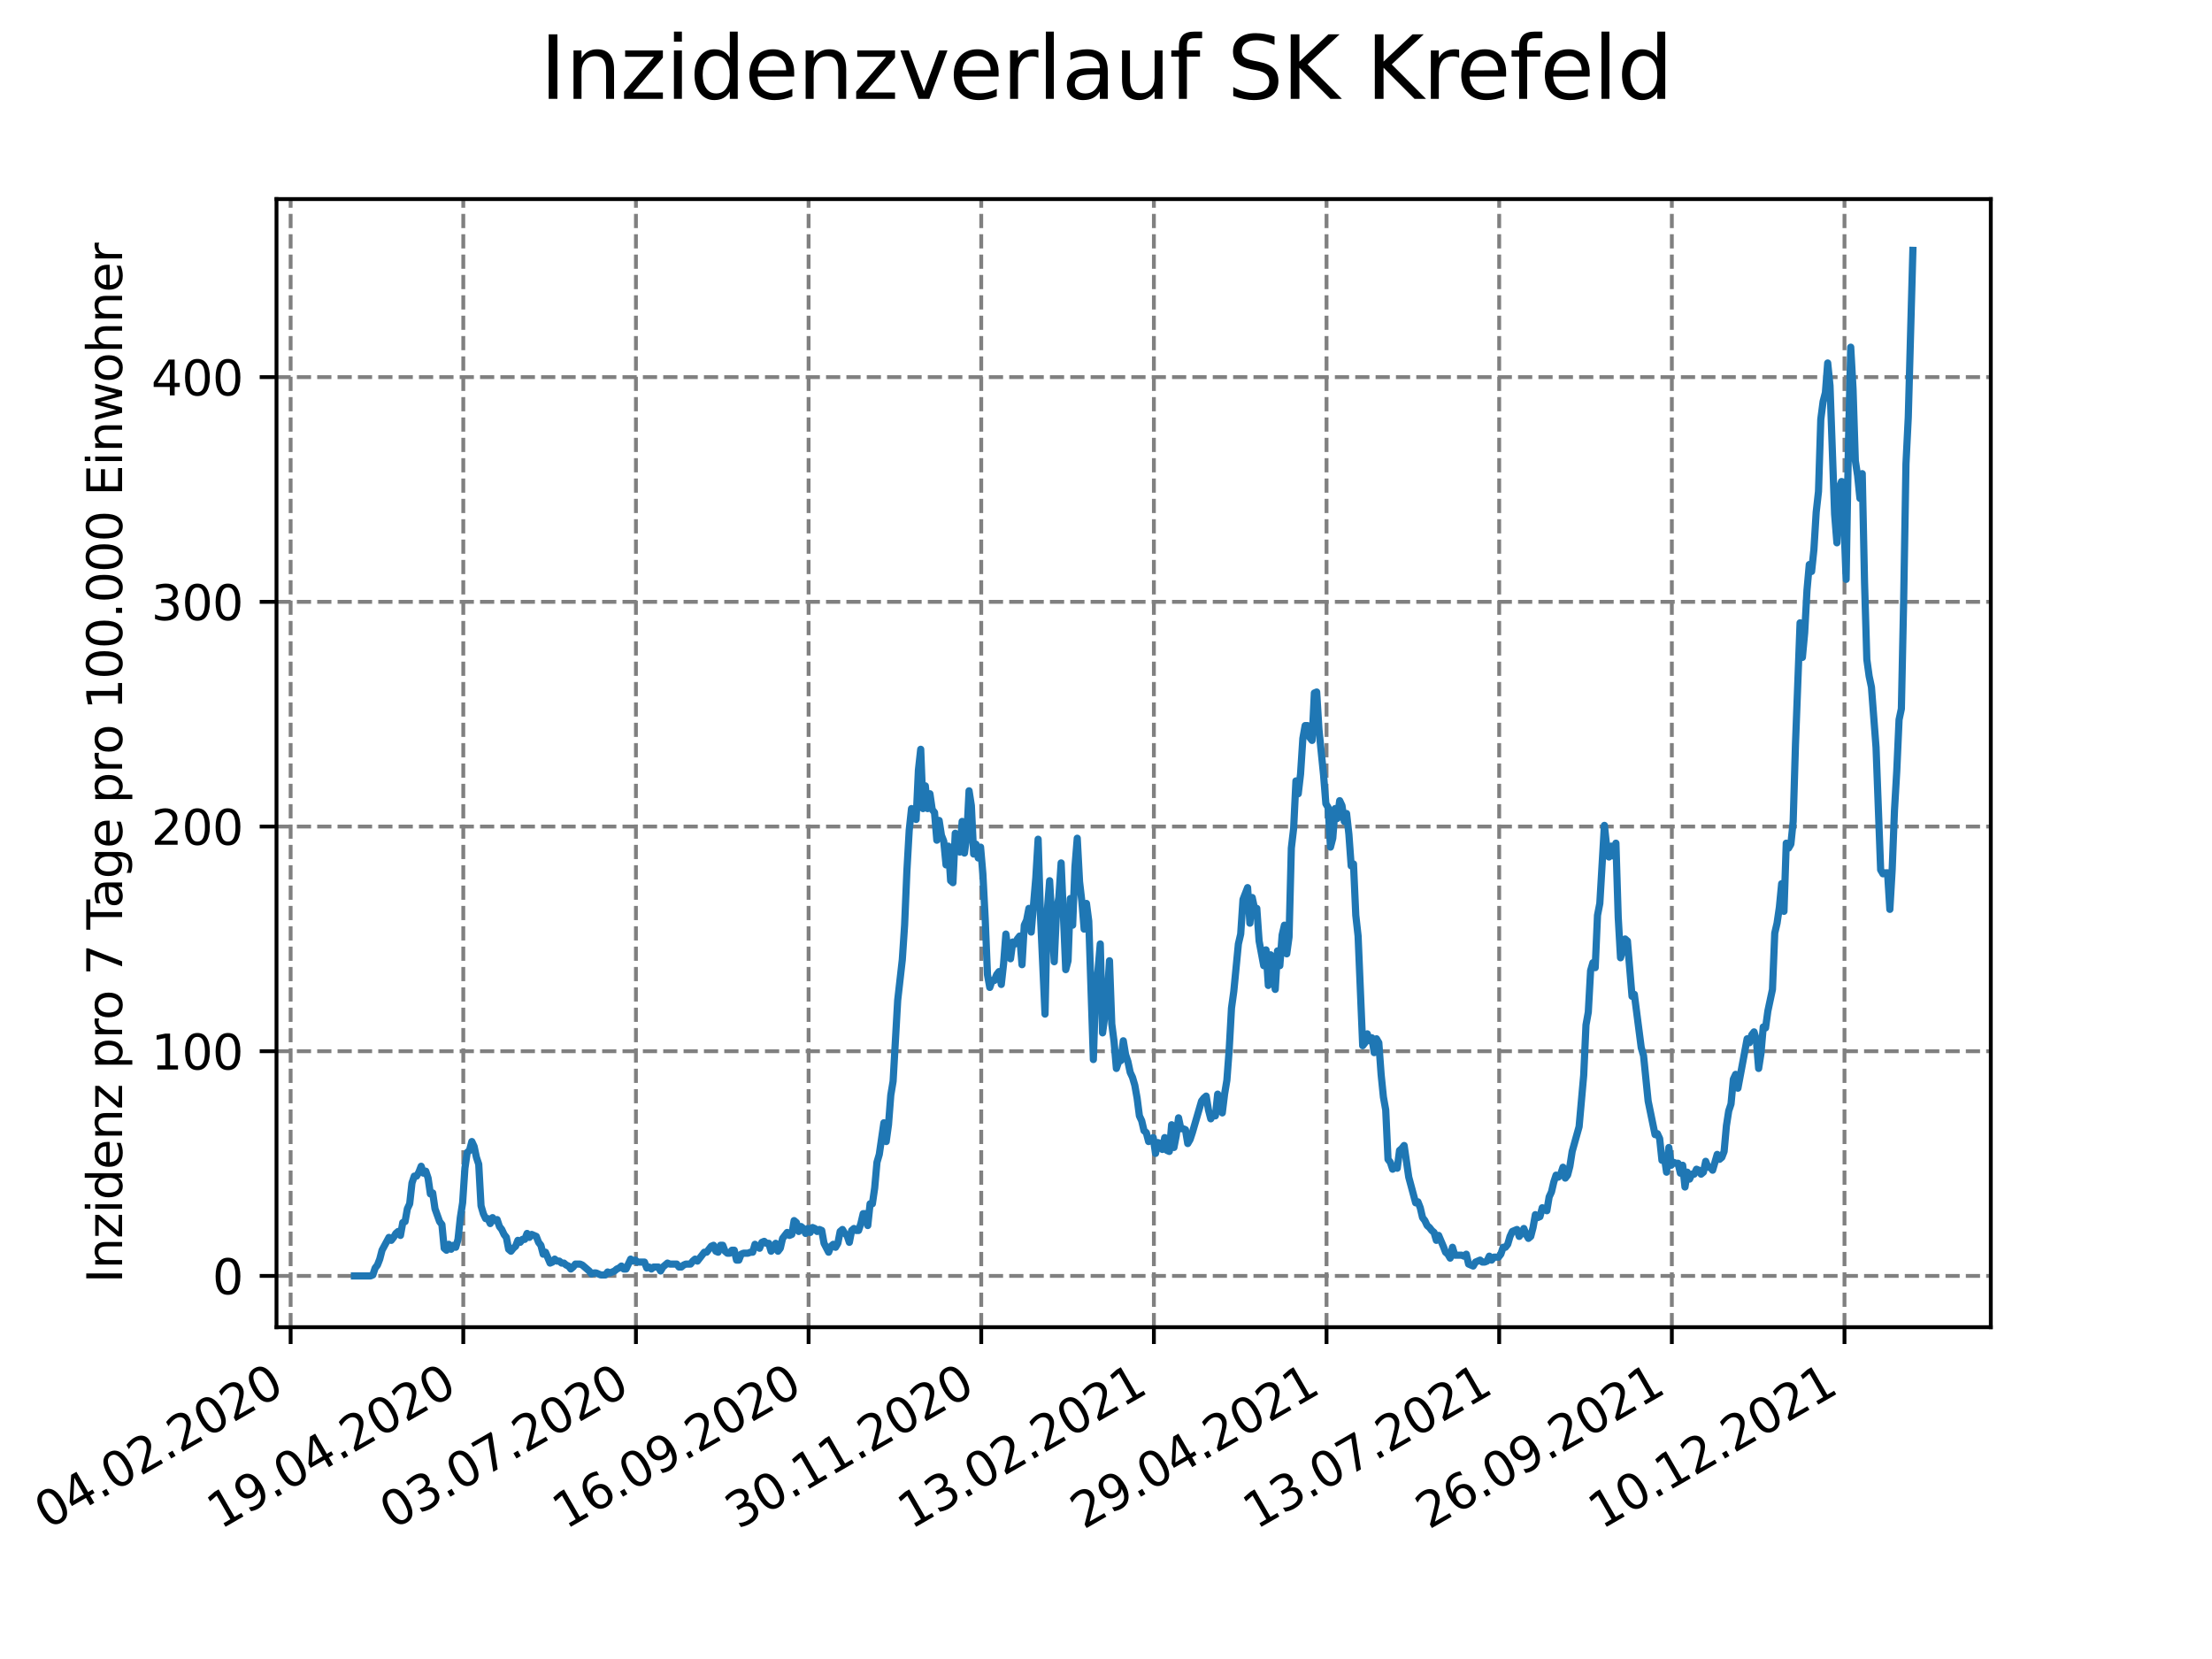 <?xml version="1.0" encoding="utf-8" standalone="no"?>
<!DOCTYPE svg PUBLIC "-//W3C//DTD SVG 1.1//EN"
  "http://www.w3.org/Graphics/SVG/1.1/DTD/svg11.dtd">
<svg xmlns:xlink="http://www.w3.org/1999/xlink" width="460.8pt" height="345.6pt" viewBox="0 0 460.8 345.6" xmlns="http://www.w3.org/2000/svg" version="1.1">
 <defs>
  <style type="text/css">*{stroke-linejoin: round; stroke-linecap: butt}</style>
 </defs>
 <g id="figure_1">
  <g id="patch_1">
   <path d="M 0 345.6 
L 460.8 345.6 
L 460.8 0 
L 0 0 
z
" style="fill: #ffffff"/>
  </g>
  <g id="axes_1">
   <g id="patch_2">
    <path d="M 57.6 276.48 
L 414.72 276.48 
L 414.72 41.472 
L 57.6 41.472 
z
" style="fill: #ffffff"/>
   </g>
   <g id="matplotlib.axis_1">
    <g id="xtick_1">
     <g id="line2d_1">
      <path d="M 60.545 276.48 
L 60.545 41.472 
" clip-path="url(#p81de811ea3)" style="fill: none; stroke-dasharray: 2.96,1.28; stroke-dashoffset: 0; stroke: #808080; stroke-width: 0.8"/>
     </g>
     <g id="line2d_2">
      <defs>
       <path id="m9c4c0f9e0d" d="M 0 0 
L 0 3.5 
" style="stroke: #000000; stroke-width: 0.8"/>
      </defs>
      <g>
       <use xlink:href="#m9c4c0f9e0d" x="60.545" y="276.48" style="stroke: #000000; stroke-width: 0.8"/>
      </g>
     </g>
     <g id="text_1">
      <!-- 04.02.2020 -->
      <g transform="translate(9.92 318.689)rotate(-30)scale(0.1 -0.1)">
       <defs>
        <path id="DejaVuSans-30" d="M 2034 4250 
Q 1547 4250 1301 3770 
Q 1056 3291 1056 2328 
Q 1056 1369 1301 889 
Q 1547 409 2034 409 
Q 2525 409 2770 889 
Q 3016 1369 3016 2328 
Q 3016 3291 2770 3770 
Q 2525 4250 2034 4250 
z
M 2034 4750 
Q 2819 4750 3233 4129 
Q 3647 3509 3647 2328 
Q 3647 1150 3233 529 
Q 2819 -91 2034 -91 
Q 1250 -91 836 529 
Q 422 1150 422 2328 
Q 422 3509 836 4129 
Q 1250 4750 2034 4750 
z
" transform="scale(0.016)"/>
        <path id="DejaVuSans-34" d="M 2419 4116 
L 825 1625 
L 2419 1625 
L 2419 4116 
z
M 2253 4666 
L 3047 4666 
L 3047 1625 
L 3713 1625 
L 3713 1100 
L 3047 1100 
L 3047 0 
L 2419 0 
L 2419 1100 
L 313 1100 
L 313 1709 
L 2253 4666 
z
" transform="scale(0.016)"/>
        <path id="DejaVuSans-2e" d="M 684 794 
L 1344 794 
L 1344 0 
L 684 0 
L 684 794 
z
" transform="scale(0.016)"/>
        <path id="DejaVuSans-32" d="M 1228 531 
L 3431 531 
L 3431 0 
L 469 0 
L 469 531 
Q 828 903 1448 1529 
Q 2069 2156 2228 2338 
Q 2531 2678 2651 2914 
Q 2772 3150 2772 3378 
Q 2772 3750 2511 3984 
Q 2250 4219 1831 4219 
Q 1534 4219 1204 4116 
Q 875 4013 500 3803 
L 500 4441 
Q 881 4594 1212 4672 
Q 1544 4750 1819 4750 
Q 2544 4750 2975 4387 
Q 3406 4025 3406 3419 
Q 3406 3131 3298 2873 
Q 3191 2616 2906 2266 
Q 2828 2175 2409 1742 
Q 1991 1309 1228 531 
z
" transform="scale(0.016)"/>
       </defs>
       <use xlink:href="#DejaVuSans-30"/>
       <use xlink:href="#DejaVuSans-34" x="63.623"/>
       <use xlink:href="#DejaVuSans-2e" x="127.246"/>
       <use xlink:href="#DejaVuSans-30" x="159.033"/>
       <use xlink:href="#DejaVuSans-32" x="222.656"/>
       <use xlink:href="#DejaVuSans-2e" x="286.279"/>
       <use xlink:href="#DejaVuSans-32" x="318.066"/>
       <use xlink:href="#DejaVuSans-30" x="381.689"/>
       <use xlink:href="#DejaVuSans-32" x="445.312"/>
       <use xlink:href="#DejaVuSans-30" x="508.936"/>
      </g>
     </g>
    </g>
    <g id="xtick_2">
     <g id="line2d_3">
      <path d="M 96.511 276.48 
L 96.511 41.472 
" clip-path="url(#p81de811ea3)" style="fill: none; stroke-dasharray: 2.96,1.28; stroke-dashoffset: 0; stroke: #808080; stroke-width: 0.8"/>
     </g>
     <g id="line2d_4">
      <g>
       <use xlink:href="#m9c4c0f9e0d" x="96.511" y="276.48" style="stroke: #000000; stroke-width: 0.8"/>
      </g>
     </g>
     <g id="text_2">
      <!-- 19.04.2020 -->
      <g transform="translate(45.886 318.689)rotate(-30)scale(0.1 -0.1)">
       <defs>
        <path id="DejaVuSans-31" d="M 794 531 
L 1825 531 
L 1825 4091 
L 703 3866 
L 703 4441 
L 1819 4666 
L 2450 4666 
L 2450 531 
L 3481 531 
L 3481 0 
L 794 0 
L 794 531 
z
" transform="scale(0.016)"/>
        <path id="DejaVuSans-39" d="M 703 97 
L 703 672 
Q 941 559 1184 500 
Q 1428 441 1663 441 
Q 2288 441 2617 861 
Q 2947 1281 2994 2138 
Q 2813 1869 2534 1725 
Q 2256 1581 1919 1581 
Q 1219 1581 811 2004 
Q 403 2428 403 3163 
Q 403 3881 828 4315 
Q 1253 4750 1959 4750 
Q 2769 4750 3195 4129 
Q 3622 3509 3622 2328 
Q 3622 1225 3098 567 
Q 2575 -91 1691 -91 
Q 1453 -91 1209 -44 
Q 966 3 703 97 
z
M 1959 2075 
Q 2384 2075 2632 2365 
Q 2881 2656 2881 3163 
Q 2881 3666 2632 3958 
Q 2384 4250 1959 4250 
Q 1534 4250 1286 3958 
Q 1038 3666 1038 3163 
Q 1038 2656 1286 2365 
Q 1534 2075 1959 2075 
z
" transform="scale(0.016)"/>
       </defs>
       <use xlink:href="#DejaVuSans-31"/>
       <use xlink:href="#DejaVuSans-39" x="63.623"/>
       <use xlink:href="#DejaVuSans-2e" x="127.246"/>
       <use xlink:href="#DejaVuSans-30" x="159.033"/>
       <use xlink:href="#DejaVuSans-34" x="222.656"/>
       <use xlink:href="#DejaVuSans-2e" x="286.279"/>
       <use xlink:href="#DejaVuSans-32" x="318.066"/>
       <use xlink:href="#DejaVuSans-30" x="381.689"/>
       <use xlink:href="#DejaVuSans-32" x="445.312"/>
       <use xlink:href="#DejaVuSans-30" x="508.936"/>
      </g>
     </g>
    </g>
    <g id="xtick_3">
     <g id="line2d_5">
      <path d="M 132.478 276.48 
L 132.478 41.472 
" clip-path="url(#p81de811ea3)" style="fill: none; stroke-dasharray: 2.96,1.28; stroke-dashoffset: 0; stroke: #808080; stroke-width: 0.8"/>
     </g>
     <g id="line2d_6">
      <g>
       <use xlink:href="#m9c4c0f9e0d" x="132.478" y="276.48" style="stroke: #000000; stroke-width: 0.8"/>
      </g>
     </g>
     <g id="text_3">
      <!-- 03.07.2020 -->
      <g transform="translate(81.852 318.689)rotate(-30)scale(0.1 -0.1)">
       <defs>
        <path id="DejaVuSans-33" d="M 2597 2516 
Q 3050 2419 3304 2112 
Q 3559 1806 3559 1356 
Q 3559 666 3084 287 
Q 2609 -91 1734 -91 
Q 1441 -91 1130 -33 
Q 819 25 488 141 
L 488 750 
Q 750 597 1062 519 
Q 1375 441 1716 441 
Q 2309 441 2620 675 
Q 2931 909 2931 1356 
Q 2931 1769 2642 2001 
Q 2353 2234 1838 2234 
L 1294 2234 
L 1294 2753 
L 1863 2753 
Q 2328 2753 2575 2939 
Q 2822 3125 2822 3475 
Q 2822 3834 2567 4026 
Q 2313 4219 1838 4219 
Q 1578 4219 1281 4162 
Q 984 4106 628 3988 
L 628 4550 
Q 988 4650 1302 4700 
Q 1616 4750 1894 4750 
Q 2613 4750 3031 4423 
Q 3450 4097 3450 3541 
Q 3450 3153 3228 2886 
Q 3006 2619 2597 2516 
z
" transform="scale(0.016)"/>
        <path id="DejaVuSans-37" d="M 525 4666 
L 3525 4666 
L 3525 4397 
L 1831 0 
L 1172 0 
L 2766 4134 
L 525 4134 
L 525 4666 
z
" transform="scale(0.016)"/>
       </defs>
       <use xlink:href="#DejaVuSans-30"/>
       <use xlink:href="#DejaVuSans-33" x="63.623"/>
       <use xlink:href="#DejaVuSans-2e" x="127.246"/>
       <use xlink:href="#DejaVuSans-30" x="159.033"/>
       <use xlink:href="#DejaVuSans-37" x="222.656"/>
       <use xlink:href="#DejaVuSans-2e" x="286.279"/>
       <use xlink:href="#DejaVuSans-32" x="318.066"/>
       <use xlink:href="#DejaVuSans-30" x="381.689"/>
       <use xlink:href="#DejaVuSans-32" x="445.312"/>
       <use xlink:href="#DejaVuSans-30" x="508.936"/>
      </g>
     </g>
    </g>
    <g id="xtick_4">
     <g id="line2d_7">
      <path d="M 168.444 276.48 
L 168.444 41.472 
" clip-path="url(#p81de811ea3)" style="fill: none; stroke-dasharray: 2.96,1.28; stroke-dashoffset: 0; stroke: #808080; stroke-width: 0.8"/>
     </g>
     <g id="line2d_8">
      <g>
       <use xlink:href="#m9c4c0f9e0d" x="168.444" y="276.48" style="stroke: #000000; stroke-width: 0.8"/>
      </g>
     </g>
     <g id="text_4">
      <!-- 16.09.2020 -->
      <g transform="translate(117.819 318.689)rotate(-30)scale(0.1 -0.1)">
       <defs>
        <path id="DejaVuSans-36" d="M 2113 2584 
Q 1688 2584 1439 2293 
Q 1191 2003 1191 1497 
Q 1191 994 1439 701 
Q 1688 409 2113 409 
Q 2538 409 2786 701 
Q 3034 994 3034 1497 
Q 3034 2003 2786 2293 
Q 2538 2584 2113 2584 
z
M 3366 4563 
L 3366 3988 
Q 3128 4100 2886 4159 
Q 2644 4219 2406 4219 
Q 1781 4219 1451 3797 
Q 1122 3375 1075 2522 
Q 1259 2794 1537 2939 
Q 1816 3084 2150 3084 
Q 2853 3084 3261 2657 
Q 3669 2231 3669 1497 
Q 3669 778 3244 343 
Q 2819 -91 2113 -91 
Q 1303 -91 875 529 
Q 447 1150 447 2328 
Q 447 3434 972 4092 
Q 1497 4750 2381 4750 
Q 2619 4750 2861 4703 
Q 3103 4656 3366 4563 
z
" transform="scale(0.016)"/>
       </defs>
       <use xlink:href="#DejaVuSans-31"/>
       <use xlink:href="#DejaVuSans-36" x="63.623"/>
       <use xlink:href="#DejaVuSans-2e" x="127.246"/>
       <use xlink:href="#DejaVuSans-30" x="159.033"/>
       <use xlink:href="#DejaVuSans-39" x="222.656"/>
       <use xlink:href="#DejaVuSans-2e" x="286.279"/>
       <use xlink:href="#DejaVuSans-32" x="318.066"/>
       <use xlink:href="#DejaVuSans-30" x="381.689"/>
       <use xlink:href="#DejaVuSans-32" x="445.312"/>
       <use xlink:href="#DejaVuSans-30" x="508.936"/>
      </g>
     </g>
    </g>
    <g id="xtick_5">
     <g id="line2d_9">
      <path d="M 204.41 276.48 
L 204.41 41.472 
" clip-path="url(#p81de811ea3)" style="fill: none; stroke-dasharray: 2.96,1.28; stroke-dashoffset: 0; stroke: #808080; stroke-width: 0.8"/>
     </g>
     <g id="line2d_10">
      <g>
       <use xlink:href="#m9c4c0f9e0d" x="204.41" y="276.48" style="stroke: #000000; stroke-width: 0.8"/>
      </g>
     </g>
     <g id="text_5">
      <!-- 30.11.2020 -->
      <g transform="translate(153.785 318.689)rotate(-30)scale(0.1 -0.1)">
       <use xlink:href="#DejaVuSans-33"/>
       <use xlink:href="#DejaVuSans-30" x="63.623"/>
       <use xlink:href="#DejaVuSans-2e" x="127.246"/>
       <use xlink:href="#DejaVuSans-31" x="159.033"/>
       <use xlink:href="#DejaVuSans-31" x="222.656"/>
       <use xlink:href="#DejaVuSans-2e" x="286.279"/>
       <use xlink:href="#DejaVuSans-32" x="318.066"/>
       <use xlink:href="#DejaVuSans-30" x="381.689"/>
       <use xlink:href="#DejaVuSans-32" x="445.312"/>
       <use xlink:href="#DejaVuSans-30" x="508.936"/>
      </g>
     </g>
    </g>
    <g id="xtick_6">
     <g id="line2d_11">
      <path d="M 240.376 276.48 
L 240.376 41.472 
" clip-path="url(#p81de811ea3)" style="fill: none; stroke-dasharray: 2.96,1.28; stroke-dashoffset: 0; stroke: #808080; stroke-width: 0.8"/>
     </g>
     <g id="line2d_12">
      <g>
       <use xlink:href="#m9c4c0f9e0d" x="240.376" y="276.48" style="stroke: #000000; stroke-width: 0.8"/>
      </g>
     </g>
     <g id="text_6">
      <!-- 13.02.2021 -->
      <g transform="translate(189.751 318.689)rotate(-30)scale(0.1 -0.1)">
       <use xlink:href="#DejaVuSans-31"/>
       <use xlink:href="#DejaVuSans-33" x="63.623"/>
       <use xlink:href="#DejaVuSans-2e" x="127.246"/>
       <use xlink:href="#DejaVuSans-30" x="159.033"/>
       <use xlink:href="#DejaVuSans-32" x="222.656"/>
       <use xlink:href="#DejaVuSans-2e" x="286.279"/>
       <use xlink:href="#DejaVuSans-32" x="318.066"/>
       <use xlink:href="#DejaVuSans-30" x="381.689"/>
       <use xlink:href="#DejaVuSans-32" x="445.312"/>
       <use xlink:href="#DejaVuSans-31" x="508.936"/>
      </g>
     </g>
    </g>
    <g id="xtick_7">
     <g id="line2d_13">
      <path d="M 276.342 276.48 
L 276.342 41.472 
" clip-path="url(#p81de811ea3)" style="fill: none; stroke-dasharray: 2.96,1.28; stroke-dashoffset: 0; stroke: #808080; stroke-width: 0.8"/>
     </g>
     <g id="line2d_14">
      <g>
       <use xlink:href="#m9c4c0f9e0d" x="276.342" y="276.48" style="stroke: #000000; stroke-width: 0.8"/>
      </g>
     </g>
     <g id="text_7">
      <!-- 29.04.2021 -->
      <g transform="translate(225.717 318.689)rotate(-30)scale(0.1 -0.1)">
       <use xlink:href="#DejaVuSans-32"/>
       <use xlink:href="#DejaVuSans-39" x="63.623"/>
       <use xlink:href="#DejaVuSans-2e" x="127.246"/>
       <use xlink:href="#DejaVuSans-30" x="159.033"/>
       <use xlink:href="#DejaVuSans-34" x="222.656"/>
       <use xlink:href="#DejaVuSans-2e" x="286.279"/>
       <use xlink:href="#DejaVuSans-32" x="318.066"/>
       <use xlink:href="#DejaVuSans-30" x="381.689"/>
       <use xlink:href="#DejaVuSans-32" x="445.312"/>
       <use xlink:href="#DejaVuSans-31" x="508.936"/>
      </g>
     </g>
    </g>
    <g id="xtick_8">
     <g id="line2d_15">
      <path d="M 312.308 276.48 
L 312.308 41.472 
" clip-path="url(#p81de811ea3)" style="fill: none; stroke-dasharray: 2.96,1.28; stroke-dashoffset: 0; stroke: #808080; stroke-width: 0.8"/>
     </g>
     <g id="line2d_16">
      <g>
       <use xlink:href="#m9c4c0f9e0d" x="312.308" y="276.48" style="stroke: #000000; stroke-width: 0.8"/>
      </g>
     </g>
     <g id="text_8">
      <!-- 13.07.2021 -->
      <g transform="translate(261.683 318.689)rotate(-30)scale(0.1 -0.1)">
       <use xlink:href="#DejaVuSans-31"/>
       <use xlink:href="#DejaVuSans-33" x="63.623"/>
       <use xlink:href="#DejaVuSans-2e" x="127.246"/>
       <use xlink:href="#DejaVuSans-30" x="159.033"/>
       <use xlink:href="#DejaVuSans-37" x="222.656"/>
       <use xlink:href="#DejaVuSans-2e" x="286.279"/>
       <use xlink:href="#DejaVuSans-32" x="318.066"/>
       <use xlink:href="#DejaVuSans-30" x="381.689"/>
       <use xlink:href="#DejaVuSans-32" x="445.312"/>
       <use xlink:href="#DejaVuSans-31" x="508.936"/>
      </g>
     </g>
    </g>
    <g id="xtick_9">
     <g id="line2d_17">
      <path d="M 348.275 276.48 
L 348.275 41.472 
" clip-path="url(#p81de811ea3)" style="fill: none; stroke-dasharray: 2.96,1.28; stroke-dashoffset: 0; stroke: #808080; stroke-width: 0.8"/>
     </g>
     <g id="line2d_18">
      <g>
       <use xlink:href="#m9c4c0f9e0d" x="348.275" y="276.48" style="stroke: #000000; stroke-width: 0.8"/>
      </g>
     </g>
     <g id="text_9">
      <!-- 26.09.2021 -->
      <g transform="translate(297.649 318.689)rotate(-30)scale(0.1 -0.1)">
       <use xlink:href="#DejaVuSans-32"/>
       <use xlink:href="#DejaVuSans-36" x="63.623"/>
       <use xlink:href="#DejaVuSans-2e" x="127.246"/>
       <use xlink:href="#DejaVuSans-30" x="159.033"/>
       <use xlink:href="#DejaVuSans-39" x="222.656"/>
       <use xlink:href="#DejaVuSans-2e" x="286.279"/>
       <use xlink:href="#DejaVuSans-32" x="318.066"/>
       <use xlink:href="#DejaVuSans-30" x="381.689"/>
       <use xlink:href="#DejaVuSans-32" x="445.312"/>
       <use xlink:href="#DejaVuSans-31" x="508.936"/>
      </g>
     </g>
    </g>
    <g id="xtick_10">
     <g id="line2d_19">
      <path d="M 384.241 276.48 
L 384.241 41.472 
" clip-path="url(#p81de811ea3)" style="fill: none; stroke-dasharray: 2.96,1.28; stroke-dashoffset: 0; stroke: #808080; stroke-width: 0.8"/>
     </g>
     <g id="line2d_20">
      <g>
       <use xlink:href="#m9c4c0f9e0d" x="384.241" y="276.48" style="stroke: #000000; stroke-width: 0.8"/>
      </g>
     </g>
     <g id="text_10">
      <!-- 10.12.2021 -->
      <g transform="translate(333.615 318.689)rotate(-30)scale(0.1 -0.1)">
       <use xlink:href="#DejaVuSans-31"/>
       <use xlink:href="#DejaVuSans-30" x="63.623"/>
       <use xlink:href="#DejaVuSans-2e" x="127.246"/>
       <use xlink:href="#DejaVuSans-31" x="159.033"/>
       <use xlink:href="#DejaVuSans-32" x="222.656"/>
       <use xlink:href="#DejaVuSans-2e" x="286.279"/>
       <use xlink:href="#DejaVuSans-32" x="318.066"/>
       <use xlink:href="#DejaVuSans-30" x="381.689"/>
       <use xlink:href="#DejaVuSans-32" x="445.312"/>
       <use xlink:href="#DejaVuSans-31" x="508.936"/>
      </g>
     </g>
    </g>
   </g>
   <g id="matplotlib.axis_2">
    <g id="ytick_1">
     <g id="line2d_21">
      <path d="M 57.6 265.798 
L 414.72 265.798 
" clip-path="url(#p81de811ea3)" style="fill: none; stroke-dasharray: 2.96,1.28; stroke-dashoffset: 0; stroke: #808080; stroke-width: 0.8"/>
     </g>
     <g id="line2d_22">
      <defs>
       <path id="ma3380c0c6b" d="M 0 0 
L -3.5 0 
" style="stroke: #000000; stroke-width: 0.8"/>
      </defs>
      <g>
       <use xlink:href="#ma3380c0c6b" x="57.6" y="265.798" style="stroke: #000000; stroke-width: 0.8"/>
      </g>
     </g>
     <g id="text_11">
      <!-- 0 -->
      <g transform="translate(44.237 269.597)scale(0.1 -0.1)">
       <use xlink:href="#DejaVuSans-30"/>
      </g>
     </g>
    </g>
    <g id="ytick_2">
     <g id="line2d_23">
      <path d="M 57.6 218.99 
L 414.72 218.99 
" clip-path="url(#p81de811ea3)" style="fill: none; stroke-dasharray: 2.96,1.28; stroke-dashoffset: 0; stroke: #808080; stroke-width: 0.8"/>
     </g>
     <g id="line2d_24">
      <g>
       <use xlink:href="#ma3380c0c6b" x="57.6" y="218.99" style="stroke: #000000; stroke-width: 0.8"/>
      </g>
     </g>
     <g id="text_12">
      <!-- 100 -->
      <g transform="translate(31.512 222.79)scale(0.1 -0.1)">
       <use xlink:href="#DejaVuSans-31"/>
       <use xlink:href="#DejaVuSans-30" x="63.623"/>
       <use xlink:href="#DejaVuSans-30" x="127.246"/>
      </g>
     </g>
    </g>
    <g id="ytick_3">
     <g id="line2d_25">
      <path d="M 57.6 172.183 
L 414.72 172.183 
" clip-path="url(#p81de811ea3)" style="fill: none; stroke-dasharray: 2.96,1.28; stroke-dashoffset: 0; stroke: #808080; stroke-width: 0.8"/>
     </g>
     <g id="line2d_26">
      <g>
       <use xlink:href="#ma3380c0c6b" x="57.6" y="172.183" style="stroke: #000000; stroke-width: 0.8"/>
      </g>
     </g>
     <g id="text_13">
      <!-- 200 -->
      <g transform="translate(31.512 175.982)scale(0.1 -0.1)">
       <use xlink:href="#DejaVuSans-32"/>
       <use xlink:href="#DejaVuSans-30" x="63.623"/>
       <use xlink:href="#DejaVuSans-30" x="127.246"/>
      </g>
     </g>
    </g>
    <g id="ytick_4">
     <g id="line2d_27">
      <path d="M 57.6 125.375 
L 414.72 125.375 
" clip-path="url(#p81de811ea3)" style="fill: none; stroke-dasharray: 2.96,1.28; stroke-dashoffset: 0; stroke: #808080; stroke-width: 0.8"/>
     </g>
     <g id="line2d_28">
      <g>
       <use xlink:href="#ma3380c0c6b" x="57.6" y="125.375" style="stroke: #000000; stroke-width: 0.8"/>
      </g>
     </g>
     <g id="text_14">
      <!-- 300 -->
      <g transform="translate(31.512 129.175)scale(0.1 -0.1)">
       <use xlink:href="#DejaVuSans-33"/>
       <use xlink:href="#DejaVuSans-30" x="63.623"/>
       <use xlink:href="#DejaVuSans-30" x="127.246"/>
      </g>
     </g>
    </g>
    <g id="ytick_5">
     <g id="line2d_29">
      <path d="M 57.6 78.568 
L 414.72 78.568 
" clip-path="url(#p81de811ea3)" style="fill: none; stroke-dasharray: 2.96,1.28; stroke-dashoffset: 0; stroke: #808080; stroke-width: 0.8"/>
     </g>
     <g id="line2d_30">
      <g>
       <use xlink:href="#ma3380c0c6b" x="57.6" y="78.568" style="stroke: #000000; stroke-width: 0.8"/>
      </g>
     </g>
     <g id="text_15">
      <!-- 400 -->
      <g transform="translate(31.512 82.367)scale(0.1 -0.1)">
       <use xlink:href="#DejaVuSans-34"/>
       <use xlink:href="#DejaVuSans-30" x="63.623"/>
       <use xlink:href="#DejaVuSans-30" x="127.246"/>
      </g>
     </g>
    </g>
    <g id="text_16">
     <!-- Inzidenz pro 7 Tage pro 100.000 Einwohner -->
     <g transform="translate(25.433 267.301)rotate(-90)scale(0.1 -0.1)">
      <defs>
       <path id="DejaVuSans-49" d="M 628 4666 
L 1259 4666 
L 1259 0 
L 628 0 
L 628 4666 
z
" transform="scale(0.016)"/>
       <path id="DejaVuSans-6e" d="M 3513 2113 
L 3513 0 
L 2938 0 
L 2938 2094 
Q 2938 2591 2744 2837 
Q 2550 3084 2163 3084 
Q 1697 3084 1428 2787 
Q 1159 2491 1159 1978 
L 1159 0 
L 581 0 
L 581 3500 
L 1159 3500 
L 1159 2956 
Q 1366 3272 1645 3428 
Q 1925 3584 2291 3584 
Q 2894 3584 3203 3211 
Q 3513 2838 3513 2113 
z
" transform="scale(0.016)"/>
       <path id="DejaVuSans-7a" d="M 353 3500 
L 3084 3500 
L 3084 2975 
L 922 459 
L 3084 459 
L 3084 0 
L 275 0 
L 275 525 
L 2438 3041 
L 353 3041 
L 353 3500 
z
" transform="scale(0.016)"/>
       <path id="DejaVuSans-69" d="M 603 3500 
L 1178 3500 
L 1178 0 
L 603 0 
L 603 3500 
z
M 603 4863 
L 1178 4863 
L 1178 4134 
L 603 4134 
L 603 4863 
z
" transform="scale(0.016)"/>
       <path id="DejaVuSans-64" d="M 2906 2969 
L 2906 4863 
L 3481 4863 
L 3481 0 
L 2906 0 
L 2906 525 
Q 2725 213 2448 61 
Q 2172 -91 1784 -91 
Q 1150 -91 751 415 
Q 353 922 353 1747 
Q 353 2572 751 3078 
Q 1150 3584 1784 3584 
Q 2172 3584 2448 3432 
Q 2725 3281 2906 2969 
z
M 947 1747 
Q 947 1113 1208 752 
Q 1469 391 1925 391 
Q 2381 391 2643 752 
Q 2906 1113 2906 1747 
Q 2906 2381 2643 2742 
Q 2381 3103 1925 3103 
Q 1469 3103 1208 2742 
Q 947 2381 947 1747 
z
" transform="scale(0.016)"/>
       <path id="DejaVuSans-65" d="M 3597 1894 
L 3597 1613 
L 953 1613 
Q 991 1019 1311 708 
Q 1631 397 2203 397 
Q 2534 397 2845 478 
Q 3156 559 3463 722 
L 3463 178 
Q 3153 47 2828 -22 
Q 2503 -91 2169 -91 
Q 1331 -91 842 396 
Q 353 884 353 1716 
Q 353 2575 817 3079 
Q 1281 3584 2069 3584 
Q 2775 3584 3186 3129 
Q 3597 2675 3597 1894 
z
M 3022 2063 
Q 3016 2534 2758 2815 
Q 2500 3097 2075 3097 
Q 1594 3097 1305 2825 
Q 1016 2553 972 2059 
L 3022 2063 
z
" transform="scale(0.016)"/>
       <path id="DejaVuSans-20" transform="scale(0.016)"/>
       <path id="DejaVuSans-70" d="M 1159 525 
L 1159 -1331 
L 581 -1331 
L 581 3500 
L 1159 3500 
L 1159 2969 
Q 1341 3281 1617 3432 
Q 1894 3584 2278 3584 
Q 2916 3584 3314 3078 
Q 3713 2572 3713 1747 
Q 3713 922 3314 415 
Q 2916 -91 2278 -91 
Q 1894 -91 1617 61 
Q 1341 213 1159 525 
z
M 3116 1747 
Q 3116 2381 2855 2742 
Q 2594 3103 2138 3103 
Q 1681 3103 1420 2742 
Q 1159 2381 1159 1747 
Q 1159 1113 1420 752 
Q 1681 391 2138 391 
Q 2594 391 2855 752 
Q 3116 1113 3116 1747 
z
" transform="scale(0.016)"/>
       <path id="DejaVuSans-72" d="M 2631 2963 
Q 2534 3019 2420 3045 
Q 2306 3072 2169 3072 
Q 1681 3072 1420 2755 
Q 1159 2438 1159 1844 
L 1159 0 
L 581 0 
L 581 3500 
L 1159 3500 
L 1159 2956 
Q 1341 3275 1631 3429 
Q 1922 3584 2338 3584 
Q 2397 3584 2469 3576 
Q 2541 3569 2628 3553 
L 2631 2963 
z
" transform="scale(0.016)"/>
       <path id="DejaVuSans-6f" d="M 1959 3097 
Q 1497 3097 1228 2736 
Q 959 2375 959 1747 
Q 959 1119 1226 758 
Q 1494 397 1959 397 
Q 2419 397 2687 759 
Q 2956 1122 2956 1747 
Q 2956 2369 2687 2733 
Q 2419 3097 1959 3097 
z
M 1959 3584 
Q 2709 3584 3137 3096 
Q 3566 2609 3566 1747 
Q 3566 888 3137 398 
Q 2709 -91 1959 -91 
Q 1206 -91 779 398 
Q 353 888 353 1747 
Q 353 2609 779 3096 
Q 1206 3584 1959 3584 
z
" transform="scale(0.016)"/>
       <path id="DejaVuSans-54" d="M -19 4666 
L 3928 4666 
L 3928 4134 
L 2272 4134 
L 2272 0 
L 1638 0 
L 1638 4134 
L -19 4134 
L -19 4666 
z
" transform="scale(0.016)"/>
       <path id="DejaVuSans-61" d="M 2194 1759 
Q 1497 1759 1228 1600 
Q 959 1441 959 1056 
Q 959 750 1161 570 
Q 1363 391 1709 391 
Q 2188 391 2477 730 
Q 2766 1069 2766 1631 
L 2766 1759 
L 2194 1759 
z
M 3341 1997 
L 3341 0 
L 2766 0 
L 2766 531 
Q 2569 213 2275 61 
Q 1981 -91 1556 -91 
Q 1019 -91 701 211 
Q 384 513 384 1019 
Q 384 1609 779 1909 
Q 1175 2209 1959 2209 
L 2766 2209 
L 2766 2266 
Q 2766 2663 2505 2880 
Q 2244 3097 1772 3097 
Q 1472 3097 1187 3025 
Q 903 2953 641 2809 
L 641 3341 
Q 956 3463 1253 3523 
Q 1550 3584 1831 3584 
Q 2591 3584 2966 3190 
Q 3341 2797 3341 1997 
z
" transform="scale(0.016)"/>
       <path id="DejaVuSans-67" d="M 2906 1791 
Q 2906 2416 2648 2759 
Q 2391 3103 1925 3103 
Q 1463 3103 1205 2759 
Q 947 2416 947 1791 
Q 947 1169 1205 825 
Q 1463 481 1925 481 
Q 2391 481 2648 825 
Q 2906 1169 2906 1791 
z
M 3481 434 
Q 3481 -459 3084 -895 
Q 2688 -1331 1869 -1331 
Q 1566 -1331 1297 -1286 
Q 1028 -1241 775 -1147 
L 775 -588 
Q 1028 -725 1275 -790 
Q 1522 -856 1778 -856 
Q 2344 -856 2625 -561 
Q 2906 -266 2906 331 
L 2906 616 
Q 2728 306 2450 153 
Q 2172 0 1784 0 
Q 1141 0 747 490 
Q 353 981 353 1791 
Q 353 2603 747 3093 
Q 1141 3584 1784 3584 
Q 2172 3584 2450 3431 
Q 2728 3278 2906 2969 
L 2906 3500 
L 3481 3500 
L 3481 434 
z
" transform="scale(0.016)"/>
       <path id="DejaVuSans-45" d="M 628 4666 
L 3578 4666 
L 3578 4134 
L 1259 4134 
L 1259 2753 
L 3481 2753 
L 3481 2222 
L 1259 2222 
L 1259 531 
L 3634 531 
L 3634 0 
L 628 0 
L 628 4666 
z
" transform="scale(0.016)"/>
       <path id="DejaVuSans-77" d="M 269 3500 
L 844 3500 
L 1563 769 
L 2278 3500 
L 2956 3500 
L 3675 769 
L 4391 3500 
L 4966 3500 
L 4050 0 
L 3372 0 
L 2619 2869 
L 1863 0 
L 1184 0 
L 269 3500 
z
" transform="scale(0.016)"/>
       <path id="DejaVuSans-68" d="M 3513 2113 
L 3513 0 
L 2938 0 
L 2938 2094 
Q 2938 2591 2744 2837 
Q 2550 3084 2163 3084 
Q 1697 3084 1428 2787 
Q 1159 2491 1159 1978 
L 1159 0 
L 581 0 
L 581 4863 
L 1159 4863 
L 1159 2956 
Q 1366 3272 1645 3428 
Q 1925 3584 2291 3584 
Q 2894 3584 3203 3211 
Q 3513 2838 3513 2113 
z
" transform="scale(0.016)"/>
      </defs>
      <use xlink:href="#DejaVuSans-49"/>
      <use xlink:href="#DejaVuSans-6e" x="29.492"/>
      <use xlink:href="#DejaVuSans-7a" x="92.871"/>
      <use xlink:href="#DejaVuSans-69" x="145.361"/>
      <use xlink:href="#DejaVuSans-64" x="173.145"/>
      <use xlink:href="#DejaVuSans-65" x="236.621"/>
      <use xlink:href="#DejaVuSans-6e" x="298.145"/>
      <use xlink:href="#DejaVuSans-7a" x="361.523"/>
      <use xlink:href="#DejaVuSans-20" x="414.014"/>
      <use xlink:href="#DejaVuSans-70" x="445.801"/>
      <use xlink:href="#DejaVuSans-72" x="509.277"/>
      <use xlink:href="#DejaVuSans-6f" x="548.141"/>
      <use xlink:href="#DejaVuSans-20" x="609.322"/>
      <use xlink:href="#DejaVuSans-37" x="641.109"/>
      <use xlink:href="#DejaVuSans-20" x="704.732"/>
      <use xlink:href="#DejaVuSans-54" x="736.52"/>
      <use xlink:href="#DejaVuSans-61" x="781.104"/>
      <use xlink:href="#DejaVuSans-67" x="842.383"/>
      <use xlink:href="#DejaVuSans-65" x="905.859"/>
      <use xlink:href="#DejaVuSans-20" x="967.383"/>
      <use xlink:href="#DejaVuSans-70" x="999.17"/>
      <use xlink:href="#DejaVuSans-72" x="1062.646"/>
      <use xlink:href="#DejaVuSans-6f" x="1101.51"/>
      <use xlink:href="#DejaVuSans-20" x="1162.691"/>
      <use xlink:href="#DejaVuSans-31" x="1194.479"/>
      <use xlink:href="#DejaVuSans-30" x="1258.102"/>
      <use xlink:href="#DejaVuSans-30" x="1321.725"/>
      <use xlink:href="#DejaVuSans-2e" x="1385.348"/>
      <use xlink:href="#DejaVuSans-30" x="1417.135"/>
      <use xlink:href="#DejaVuSans-30" x="1480.758"/>
      <use xlink:href="#DejaVuSans-30" x="1544.381"/>
      <use xlink:href="#DejaVuSans-20" x="1608.004"/>
      <use xlink:href="#DejaVuSans-45" x="1639.791"/>
      <use xlink:href="#DejaVuSans-69" x="1702.975"/>
      <use xlink:href="#DejaVuSans-6e" x="1730.758"/>
      <use xlink:href="#DejaVuSans-77" x="1794.137"/>
      <use xlink:href="#DejaVuSans-6f" x="1875.924"/>
      <use xlink:href="#DejaVuSans-68" x="1937.105"/>
      <use xlink:href="#DejaVuSans-6e" x="2000.484"/>
      <use xlink:href="#DejaVuSans-65" x="2063.863"/>
      <use xlink:href="#DejaVuSans-72" x="2125.387"/>
     </g>
    </g>
   </g>
   <g id="line2d_31">
    <path d="M 73.833 265.798 
L 77.19 265.798 
L 77.669 265.592 
L 78.149 264.151 
L 78.628 263.534 
L 79.108 262.299 
L 79.587 260.446 
L 81.026 257.771 
L 81.506 258.388 
L 81.985 257.771 
L 82.465 256.947 
L 82.944 256.536 
L 83.424 257.359 
L 83.903 254.683 
L 84.383 254.478 
L 84.862 251.802 
L 85.342 250.773 
L 85.821 246.451 
L 86.301 245.01 
L 86.781 245.01 
L 87.26 244.186 
L 87.74 242.952 
L 88.219 244.392 
L 88.699 243.981 
L 89.178 245.421 
L 89.658 248.715 
L 90.137 248.509 
L 90.617 251.802 
L 91.576 254.478 
L 92.056 255.095 
L 92.535 260.035 
L 93.015 260.446 
L 93.494 259.212 
L 93.974 260.241 
L 94.453 259.417 
L 94.933 259.829 
L 95.412 258.182 
L 95.892 253.654 
L 96.372 250.567 
L 96.851 243.363 
L 97.331 240.07 
L 97.81 239.658 
L 98.29 237.806 
L 98.769 238.835 
L 99.249 241.099 
L 99.728 242.54 
L 100.208 251.184 
L 100.687 252.831 
L 101.167 253.86 
L 101.647 253.86 
L 102.126 254.889 
L 102.606 253.654 
L 103.085 254.272 
L 103.565 254.066 
L 104.044 255.507 
L 104.524 256.124 
L 105.003 257.153 
L 105.483 257.771 
L 105.962 260.241 
L 106.442 260.652 
L 106.922 260.035 
L 107.401 259.623 
L 107.881 258.388 
L 108.36 258.8 
L 108.84 258.182 
L 109.319 258.182 
L 109.799 256.947 
L 110.278 257.771 
L 110.758 257.153 
L 111.717 257.565 
L 112.197 258.8 
L 112.676 259.417 
L 113.156 261.27 
L 113.635 260.858 
L 114.594 263.122 
L 115.074 262.916 
L 115.553 262.299 
L 116.033 262.71 
L 116.513 262.71 
L 116.992 263.122 
L 117.472 263.122 
L 117.951 263.534 
L 118.431 263.74 
L 118.91 264.357 
L 119.39 263.945 
L 119.869 263.328 
L 120.829 263.328 
L 121.308 263.534 
L 122.747 264.769 
L 123.226 265.386 
L 123.706 265.18 
L 124.185 265.18 
L 125.144 265.592 
L 126.104 265.592 
L 126.583 264.975 
L 127.063 265.18 
L 128.022 264.769 
L 128.501 264.357 
L 128.981 264.151 
L 129.46 263.74 
L 129.94 264.357 
L 130.419 264.357 
L 131.379 262.299 
L 131.858 262.71 
L 132.338 262.505 
L 132.817 262.916 
L 134.256 262.916 
L 134.735 264.151 
L 135.215 263.945 
L 135.695 264.357 
L 136.174 263.945 
L 137.133 263.945 
L 137.613 264.769 
L 138.092 263.945 
L 139.051 263.122 
L 139.531 263.328 
L 140.97 263.328 
L 141.449 263.945 
L 141.929 263.945 
L 142.408 263.534 
L 142.888 263.328 
L 143.847 263.328 
L 144.326 262.71 
L 144.806 262.299 
L 145.286 262.71 
L 146.724 260.858 
L 147.204 260.858 
L 148.163 259.623 
L 148.642 259.417 
L 149.122 260.652 
L 149.601 260.858 
L 150.081 259.417 
L 150.561 259.417 
L 151.04 260.652 
L 151.52 261.064 
L 151.999 261.064 
L 152.479 260.446 
L 152.958 260.446 
L 153.438 262.505 
L 153.917 262.505 
L 154.397 261.27 
L 154.876 261.064 
L 155.836 261.064 
L 156.315 260.858 
L 156.795 260.858 
L 157.274 259.212 
L 158.233 260.035 
L 158.713 258.8 
L 159.192 258.594 
L 159.672 259.006 
L 160.152 259.006 
L 160.631 260.652 
L 161.111 260.035 
L 161.59 259.006 
L 162.07 260.652 
L 162.549 260.035 
L 163.029 257.977 
L 163.988 256.742 
L 164.467 257.359 
L 164.947 257.153 
L 165.427 254.272 
L 165.906 254.683 
L 166.386 256.536 
L 166.865 255.507 
L 167.345 255.918 
L 167.824 256.947 
L 168.304 255.918 
L 168.783 256.742 
L 169.263 255.713 
L 169.742 255.918 
L 170.222 256.536 
L 170.702 256.124 
L 171.181 256.33 
L 171.661 259.006 
L 172.62 260.858 
L 173.099 259.623 
L 173.579 259.212 
L 174.058 259.829 
L 174.538 259.006 
L 175.018 256.536 
L 175.497 256.124 
L 175.977 256.947 
L 176.456 257.359 
L 176.936 258.8 
L 177.415 256.33 
L 177.895 255.918 
L 178.374 256.33 
L 178.854 256.33 
L 179.333 254.889 
L 179.813 252.831 
L 180.293 252.831 
L 180.772 255.301 
L 181.252 250.773 
L 181.731 250.773 
L 182.211 247.48 
L 182.69 242.128 
L 183.17 240.482 
L 184.129 233.895 
L 184.609 237.806 
L 185.088 234.307 
L 185.568 228.132 
L 186.047 225.251 
L 187.006 208.373 
L 187.965 199.935 
L 188.445 192.731 
L 188.924 181.411 
L 189.404 172.972 
L 189.884 168.444 
L 190.363 170.09 
L 190.843 170.708 
L 191.322 160.417 
L 191.802 156.094 
L 192.281 168.444 
L 192.761 163.71 
L 193.24 168.444 
L 193.72 165.356 
L 194.199 168.65 
L 194.679 169.267 
L 195.159 175.03 
L 195.638 170.914 
L 196.118 174.001 
L 196.597 175.236 
L 197.077 180.176 
L 197.556 176.265 
L 198.036 183.469 
L 198.515 183.881 
L 198.995 173.589 
L 199.475 174.207 
L 199.954 177.5 
L 200.434 171.12 
L 200.913 177.706 
L 201.393 174.207 
L 201.872 164.739 
L 202.352 167.826 
L 202.831 177.912 
L 203.311 175.853 
L 203.79 178.735 
L 204.27 176.471 
L 204.75 182.028 
L 205.229 191.29 
L 205.709 203.022 
L 206.188 205.698 
L 206.668 204.257 
L 207.147 204.257 
L 207.627 203.022 
L 208.106 202.405 
L 208.586 205.08 
L 209.065 200.758 
L 209.545 194.583 
L 210.025 198.288 
L 210.504 199.729 
L 210.984 196.23 
L 211.463 196.641 
L 211.943 195.612 
L 212.422 194.995 
L 212.902 200.964 
L 213.381 192.731 
L 213.861 191.702 
L 214.341 189.232 
L 214.82 194.172 
L 215.779 182.851 
L 216.259 174.824 
L 216.738 190.467 
L 217.697 211.255 
L 218.177 189.644 
L 218.656 183.469 
L 219.616 200.346 
L 220.095 189.644 
L 220.575 186.968 
L 221.054 179.764 
L 222.013 201.993 
L 222.493 200.14 
L 222.972 187.174 
L 223.452 192.731 
L 223.932 180.587 
L 224.411 174.619 
L 224.891 183.675 
L 225.37 187.791 
L 225.85 193.554 
L 226.329 188.203 
L 226.809 191.908 
L 227.768 220.723 
L 228.247 205.904 
L 228.727 202.199 
L 229.207 196.641 
L 229.686 215.166 
L 230.645 207.962 
L 231.125 200.14 
L 231.604 213.313 
L 232.084 217.018 
L 232.563 222.575 
L 233.043 221.134 
L 233.522 220.929 
L 234.002 216.812 
L 234.482 219.694 
L 234.961 221.134 
L 235.441 223.398 
L 235.92 224.428 
L 236.4 226.074 
L 236.879 228.75 
L 237.359 232.455 
L 237.838 233.484 
L 238.318 235.542 
L 238.798 235.954 
L 239.277 237.806 
L 240.236 236.983 
L 240.716 240.276 
L 241.195 238.012 
L 241.675 238.218 
L 242.154 239.453 
L 242.634 236.983 
L 243.113 239.658 
L 243.593 239.864 
L 244.073 234.307 
L 244.552 239.041 
L 245.032 236.571 
L 245.511 232.866 
L 245.991 235.13 
L 246.47 235.13 
L 246.95 235.336 
L 247.429 238.218 
L 247.909 237.394 
L 248.388 235.954 
L 249.348 232.66 
L 250.307 229.367 
L 250.786 228.75 
L 251.266 228.338 
L 251.745 231.22 
L 252.225 233.072 
L 252.704 232.249 
L 253.184 232.455 
L 253.664 227.926 
L 254.143 229.161 
L 254.623 231.837 
L 255.102 227.926 
L 255.582 225.045 
L 256.061 218.664 
L 256.541 210.02 
L 257.02 206.521 
L 257.979 196.641 
L 258.459 194.583 
L 258.939 187.379 
L 259.898 184.91 
L 260.377 192.319 
L 260.857 186.968 
L 261.336 189.232 
L 261.816 189.232 
L 262.295 196.024 
L 263.255 201.17 
L 263.734 197.876 
L 264.214 205.286 
L 264.693 198.906 
L 265.173 201.581 
L 265.652 206.109 
L 266.132 198.082 
L 266.611 201.17 
L 267.091 194.789 
L 267.57 192.731 
L 268.05 198.7 
L 268.53 195.201 
L 269.009 176.677 
L 269.489 172.56 
L 269.968 162.681 
L 270.448 165.356 
L 270.927 161.24 
L 271.407 153.83 
L 271.886 151.155 
L 272.366 151.155 
L 272.845 153.625 
L 273.325 154.242 
L 273.805 144.363 
L 274.284 144.157 
L 274.764 151.978 
L 275.723 161.446 
L 276.202 167.415 
L 276.682 168.238 
L 277.161 176.471 
L 277.641 174.619 
L 278.121 168.444 
L 278.6 170.502 
L 279.08 166.797 
L 279.559 167.826 
L 280.039 171.12 
L 280.518 169.473 
L 280.998 173.795 
L 281.477 180.382 
L 281.957 179.97 
L 282.436 190.673 
L 282.916 194.995 
L 283.875 217.841 
L 284.355 217.224 
L 284.834 215.371 
L 285.314 216.812 
L 285.793 216.195 
L 286.273 219.282 
L 286.752 216.4 
L 287.232 217.224 
L 287.711 223.81 
L 288.191 228.544 
L 288.671 231.22 
L 289.15 241.511 
L 289.63 242.128 
L 290.109 243.569 
L 290.589 243.157 
L 291.068 243.363 
L 291.548 239.658 
L 292.027 239.247 
L 292.507 238.629 
L 293.466 245.216 
L 294.905 250.567 
L 295.384 250.361 
L 295.864 251.596 
L 296.343 253.654 
L 296.823 254.272 
L 297.302 255.301 
L 297.782 255.713 
L 298.262 256.33 
L 298.741 256.742 
L 299.221 258.388 
L 299.7 257.359 
L 300.659 259.623 
L 301.139 260.858 
L 301.618 261.27 
L 302.098 262.093 
L 302.578 259.829 
L 303.057 261.476 
L 304.496 261.476 
L 304.975 261.681 
L 305.455 261.27 
L 305.934 263.328 
L 306.893 263.74 
L 307.373 262.916 
L 308.332 262.505 
L 308.812 262.916 
L 309.291 262.916 
L 309.771 262.71 
L 310.25 261.681 
L 310.73 262.505 
L 311.209 261.887 
L 312.168 261.887 
L 312.648 261.27 
L 313.128 259.829 
L 313.607 259.829 
L 314.087 259.212 
L 314.566 257.565 
L 315.046 256.536 
L 316.005 256.124 
L 316.484 257.565 
L 316.964 256.947 
L 317.444 255.918 
L 317.923 257.153 
L 318.403 257.977 
L 318.882 257.565 
L 319.362 255.713 
L 319.841 253.037 
L 320.321 253.654 
L 320.8 253.448 
L 321.28 251.596 
L 321.759 252.008 
L 322.239 252.214 
L 322.719 249.332 
L 323.198 248.303 
L 323.678 246.245 
L 324.157 244.804 
L 324.637 245.216 
L 325.116 244.598 
L 325.596 243.157 
L 326.075 245.421 
L 326.555 244.804 
L 327.034 242.952 
L 327.514 239.864 
L 328.953 234.719 
L 329.912 224.016 
L 330.391 213.519 
L 330.871 210.843 
L 331.35 202.199 
L 331.83 200.552 
L 332.31 201.581 
L 332.789 190.673 
L 333.269 188.203 
L 334.228 171.943 
L 334.707 176.471 
L 335.187 178.529 
L 335.666 176.265 
L 336.146 178.323 
L 336.625 175.648 
L 337.105 191.084 
L 337.585 199.523 
L 338.064 197.876 
L 338.544 195.612 
L 339.023 196.024 
L 339.982 207.55 
L 340.462 207.138 
L 341.901 218.253 
L 342.38 219.899 
L 343.339 229.367 
L 344.778 236.365 
L 345.257 236.159 
L 345.737 237.189 
L 346.216 241.717 
L 346.696 240.893 
L 347.176 244.186 
L 347.655 239.041 
L 348.135 242.746 
L 348.614 242.128 
L 349.094 242.334 
L 349.573 242.334 
L 350.053 244.392 
L 350.532 242.746 
L 351.012 247.274 
L 351.491 244.186 
L 351.971 245.627 
L 352.451 244.598 
L 352.93 244.598 
L 353.41 243.569 
L 353.889 243.775 
L 354.369 244.598 
L 354.848 244.186 
L 355.328 241.922 
L 355.807 243.157 
L 356.287 243.157 
L 356.767 243.775 
L 357.726 240.482 
L 358.205 241.511 
L 358.685 241.099 
L 359.164 239.864 
L 359.644 234.513 
L 360.123 231.425 
L 360.603 229.985 
L 361.082 224.839 
L 361.562 223.81 
L 362.042 226.692 
L 363.96 216.4 
L 364.439 217.224 
L 364.919 215.577 
L 365.398 214.96 
L 365.878 216.606 
L 366.358 222.575 
L 366.837 219.488 
L 367.317 213.931 
L 367.796 214.136 
L 368.276 210.637 
L 369.235 206.109 
L 369.714 194.377 
L 370.194 192.319 
L 370.673 189.026 
L 371.153 184.086 
L 371.633 189.849 
L 372.112 175.648 
L 372.592 176.677 
L 373.071 175.853 
L 373.551 171.12 
L 374.03 155.065 
L 374.989 129.749 
L 375.469 136.953 
L 375.948 131.807 
L 376.428 122.957 
L 376.908 117.606 
L 377.387 119.046 
L 377.867 114.518 
L 378.346 106.697 
L 378.826 102.375 
L 379.305 87.35 
L 379.785 83.645 
L 380.264 81.793 
L 380.744 75.618 
L 381.224 80.352 
L 382.183 107.109 
L 382.662 113.078 
L 383.142 101.757 
L 383.621 100.317 
L 384.101 108.138 
L 384.58 120.693 
L 385.06 92.701 
L 385.539 72.325 
L 386.019 80.969 
L 386.499 95.994 
L 386.978 99.082 
L 387.458 103.816 
L 387.937 98.67 
L 388.417 121.311 
L 388.896 137.365 
L 389.376 140.864 
L 389.855 143.128 
L 390.814 155.683 
L 391.774 181.205 
L 392.253 182.028 
L 392.733 181.822 
L 393.212 181.822 
L 393.692 189.438 
L 394.171 181.205 
L 394.651 168.855 
L 395.13 160.623 
L 395.61 149.92 
L 396.09 147.656 
L 396.569 125.015 
L 397.049 96.612 
L 397.528 86.938 
L 398.487 52.154 
L 398.487 52.154 
" clip-path="url(#p81de811ea3)" style="fill: none; stroke: #1f77b4; stroke-width: 1.5; stroke-linecap: square"/>
   </g>
   <g id="patch_3">
    <path d="M 57.6 276.48 
L 57.6 41.472 
" style="fill: none; stroke: #000000; stroke-width: 0.8; stroke-linejoin: miter; stroke-linecap: square"/>
   </g>
   <g id="patch_4">
    <path d="M 414.72 276.48 
L 414.72 41.472 
" style="fill: none; stroke: #000000; stroke-width: 0.8; stroke-linejoin: miter; stroke-linecap: square"/>
   </g>
   <g id="patch_5">
    <path d="M 57.6 276.48 
L 414.72 276.48 
" style="fill: none; stroke: #000000; stroke-width: 0.8; stroke-linejoin: miter; stroke-linecap: square"/>
   </g>
   <g id="patch_6">
    <path d="M 57.6 41.472 
L 414.72 41.472 
" style="fill: none; stroke: #000000; stroke-width: 0.8; stroke-linejoin: miter; stroke-linecap: square"/>
   </g>
  </g>
  <g id="text_17">
   <!-- Inzidenzverlauf SK Krefeld -->
   <g transform="translate(112.493 20.589)scale(0.18 -0.18)">
    <defs>
     <path id="DejaVuSans-76" d="M 191 3500 
L 800 3500 
L 1894 563 
L 2988 3500 
L 3597 3500 
L 2284 0 
L 1503 0 
L 191 3500 
z
" transform="scale(0.016)"/>
     <path id="DejaVuSans-6c" d="M 603 4863 
L 1178 4863 
L 1178 0 
L 603 0 
L 603 4863 
z
" transform="scale(0.016)"/>
     <path id="DejaVuSans-75" d="M 544 1381 
L 544 3500 
L 1119 3500 
L 1119 1403 
Q 1119 906 1312 657 
Q 1506 409 1894 409 
Q 2359 409 2629 706 
Q 2900 1003 2900 1516 
L 2900 3500 
L 3475 3500 
L 3475 0 
L 2900 0 
L 2900 538 
Q 2691 219 2414 64 
Q 2138 -91 1772 -91 
Q 1169 -91 856 284 
Q 544 659 544 1381 
z
M 1991 3584 
L 1991 3584 
z
" transform="scale(0.016)"/>
     <path id="DejaVuSans-66" d="M 2375 4863 
L 2375 4384 
L 1825 4384 
Q 1516 4384 1395 4259 
Q 1275 4134 1275 3809 
L 1275 3500 
L 2222 3500 
L 2222 3053 
L 1275 3053 
L 1275 0 
L 697 0 
L 697 3053 
L 147 3053 
L 147 3500 
L 697 3500 
L 697 3744 
Q 697 4328 969 4595 
Q 1241 4863 1831 4863 
L 2375 4863 
z
" transform="scale(0.016)"/>
     <path id="DejaVuSans-53" d="M 3425 4513 
L 3425 3897 
Q 3066 4069 2747 4153 
Q 2428 4238 2131 4238 
Q 1616 4238 1336 4038 
Q 1056 3838 1056 3469 
Q 1056 3159 1242 3001 
Q 1428 2844 1947 2747 
L 2328 2669 
Q 3034 2534 3370 2195 
Q 3706 1856 3706 1288 
Q 3706 609 3251 259 
Q 2797 -91 1919 -91 
Q 1588 -91 1214 -16 
Q 841 59 441 206 
L 441 856 
Q 825 641 1194 531 
Q 1563 422 1919 422 
Q 2459 422 2753 634 
Q 3047 847 3047 1241 
Q 3047 1584 2836 1778 
Q 2625 1972 2144 2069 
L 1759 2144 
Q 1053 2284 737 2584 
Q 422 2884 422 3419 
Q 422 4038 858 4394 
Q 1294 4750 2059 4750 
Q 2388 4750 2728 4690 
Q 3069 4631 3425 4513 
z
" transform="scale(0.016)"/>
     <path id="DejaVuSans-4b" d="M 628 4666 
L 1259 4666 
L 1259 2694 
L 3353 4666 
L 4166 4666 
L 1850 2491 
L 4331 0 
L 3500 0 
L 1259 2247 
L 1259 0 
L 628 0 
L 628 4666 
z
" transform="scale(0.016)"/>
    </defs>
    <use xlink:href="#DejaVuSans-49"/>
    <use xlink:href="#DejaVuSans-6e" x="29.492"/>
    <use xlink:href="#DejaVuSans-7a" x="92.871"/>
    <use xlink:href="#DejaVuSans-69" x="145.361"/>
    <use xlink:href="#DejaVuSans-64" x="173.145"/>
    <use xlink:href="#DejaVuSans-65" x="236.621"/>
    <use xlink:href="#DejaVuSans-6e" x="298.145"/>
    <use xlink:href="#DejaVuSans-7a" x="361.523"/>
    <use xlink:href="#DejaVuSans-76" x="414.014"/>
    <use xlink:href="#DejaVuSans-65" x="473.193"/>
    <use xlink:href="#DejaVuSans-72" x="534.717"/>
    <use xlink:href="#DejaVuSans-6c" x="575.83"/>
    <use xlink:href="#DejaVuSans-61" x="603.613"/>
    <use xlink:href="#DejaVuSans-75" x="664.893"/>
    <use xlink:href="#DejaVuSans-66" x="728.271"/>
    <use xlink:href="#DejaVuSans-20" x="763.477"/>
    <use xlink:href="#DejaVuSans-53" x="795.264"/>
    <use xlink:href="#DejaVuSans-4b" x="858.74"/>
    <use xlink:href="#DejaVuSans-20" x="924.316"/>
    <use xlink:href="#DejaVuSans-4b" x="956.104"/>
    <use xlink:href="#DejaVuSans-72" x="1021.68"/>
    <use xlink:href="#DejaVuSans-65" x="1060.543"/>
    <use xlink:href="#DejaVuSans-66" x="1122.066"/>
    <use xlink:href="#DejaVuSans-65" x="1157.271"/>
    <use xlink:href="#DejaVuSans-6c" x="1218.795"/>
    <use xlink:href="#DejaVuSans-64" x="1246.578"/>
   </g>
  </g>
 </g>
 <defs>
  <clipPath id="p81de811ea3">
   <rect x="57.6" y="41.472" width="357.12" height="235.008"/>
  </clipPath>
 </defs>
</svg>
